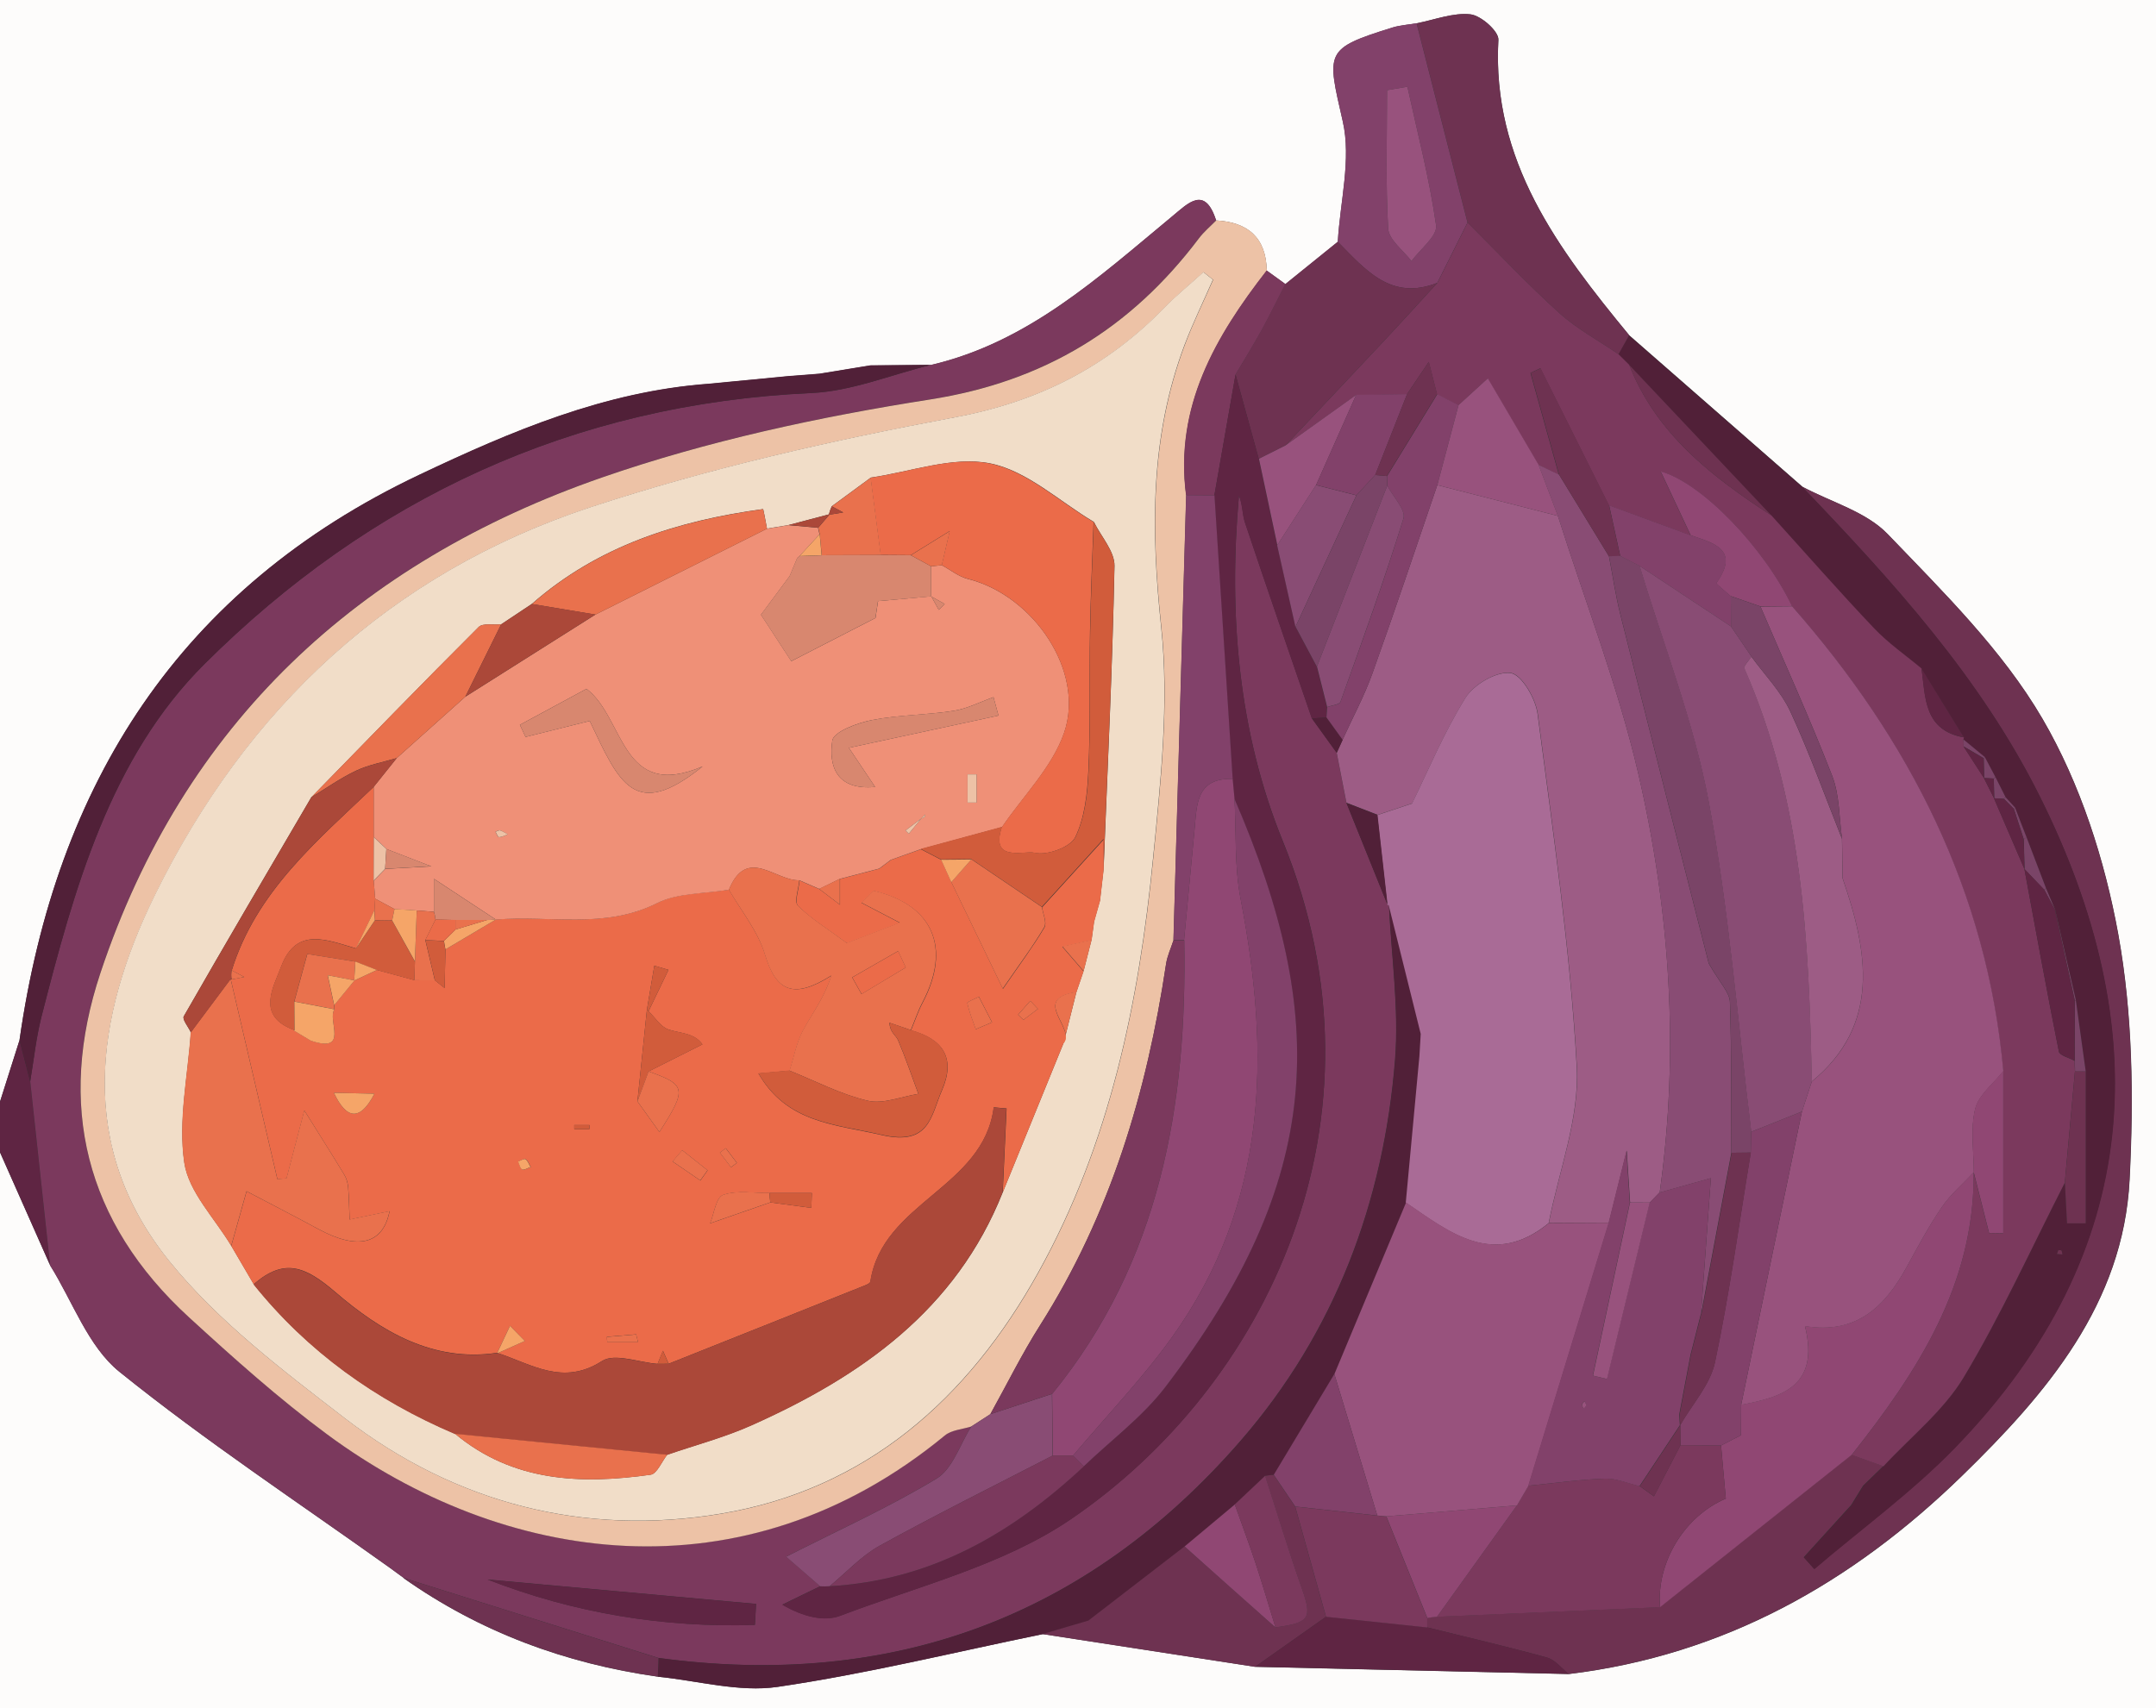 <?xml version="1.0" encoding="UTF-8"?><svg id="Layer_1" xmlns="http://www.w3.org/2000/svg" viewBox="0 0 212 168"><rect x="0" y="0" width="212" height="168" fill="#333333" stroke="none"/><defs><style>.cls-1{fill:#eb6b49;}.cls-2{fill:#e9714d;}.cls-3{fill:#ef9077;}.cls-4{fill:#f5a568;}.cls-5{fill:#f1ddc8;}.cls-6{fill:#edc2a6;}.cls-7{fill:#fdfcfb;}.cls-8{fill:#82416a;}.cls-9{fill:#98527d;}.cls-10{fill:#9d5c85;}.cls-11{fill:#904773;}.cls-12{fill:#ab4839;}.cls-13{fill:#d8876f;}.cls-14{fill:#d15c3b;}.cls-15{fill:#a96b96;}.cls-16{fill:#894c74;}.cls-17{fill:#6e3251;}.cls-18{fill:#5f2543;}.cls-19{fill:#7b395d;}.cls-20{fill:#512038;}.cls-21{fill:#7a4467;}</style></defs><path class="cls-7" d="M0,108.36C0,72.24,0,36.12,0,0c70.67,0,141.33,0,212,0,0,56,0,112,0,168-70.67,0-141.33,0-212,0C0,149.78,0,131.55,0,113.33c1.64,3.71,3.29,7.42,4.93,11.12,2.23,3.55,3.73,7.98,6.81,10.47,8.5,6.85,17.65,12.89,26.55,19.25,.49,.36,.99,.72,1.48,1.08,0,0-.11-.05-.11-.05,7.53,5.32,15.92,8.42,25.02,9.71,3.93,.39,7.98,1.55,11.78,1,8.76-1.29,17.39-3.41,26.08-5.19,6.96,1.07,13.93,2.15,20.89,3.22,10.28,.24,20.56,.47,30.84,.71,15.25-1.85,27.86-8.97,38.69-19.52,8.3-8.09,15.83-16.89,16.45-29.1,.41-8.02,.31-16.26-1.11-24.12-1.33-7.32-3.73-14.83-7.46-21.22-3.93-6.73-9.74-12.45-15.21-18.15-2.11-2.2-5.54-3.14-8.37-4.65-5.68-4.97-11.36-9.94-17.05-14.91-6.99-8.49-13.53-17.15-12.87-29.07,.05-.83-1.71-2.39-2.75-2.5-1.71-.18-3.52,.54-5.28,.88-.8,.14-1.64,.19-2.41,.43-6.71,2.09-6.42,2.36-4.86,9.22,.85,3.72-.26,7.88-.49,11.85-1.72,1.39-3.43,2.77-5.15,4.16-.61-.44-1.22-.89-1.84-1.33-.07-3.24-1.85-4.77-4.98-4.94-1.11-3.46-2.75-1.69-4.3-.41-7.23,5.98-14.18,12.4-23.73,14.63-1.99,.02-3.98,.04-5.97,.05-1.67,.27-3.33,.55-5,.82-1,.08-1.99,.15-2.99,.23-2.64,.25-5.28,.5-7.91,.76-10.19,.75-19.36,4.63-28.45,8.95C17.65,57.89,5.52,77.06,1.92,102.3,1.28,104.32,.64,106.34,0,108.36Z"/><path class="cls-18" d="M4.93,124.45C3.29,120.74,1.64,117.03,0,113.33,0,111.67,0,110.01,0,108.36c.64-2.02,1.28-4.03,1.92-6.05,.35,1.35,.7,2.69,1.04,4.04,.65,6.03,1.31,12.07,1.96,18.1Z"/><path class="cls-19" d="M4.93,124.45c-.65-6.03-1.31-12.07-1.96-18.1,.36-2.11,.58-4.25,1.1-6.32,3.21-12.56,6.75-25.47,16.03-34.71,16.29-16.24,36.22-25.6,59.68-26.66,3.96-.18,7.85-1.81,11.77-2.77,9.55-2.23,16.5-8.64,23.73-14.63,1.55-1.28,3.19-3.05,4.3,.41-.57,.59-1.21,1.12-1.7,1.76-6.68,8.84-15.2,14.09-26.44,15.85-10.89,1.71-21.85,4.06-32.25,7.67-24,8.32-41.16,24.23-49.32,48.72-4.32,12.97-1.52,24.51,8.7,33.88,4.38,4.02,8.84,8.01,13.62,11.54,17.18,12.68,40.8,16.48,60.7,.09,.67-.55,1.74-.6,2.62-.89-1.11,1.75-1.83,4.17-3.42,5.13-4.73,2.86-9.81,5.15-14.79,7.68,1.2,1.04,2.27,1.98,3.35,2.91-1.24,.6-2.48,1.21-3.72,1.81,2.02,1.17,4.09,1.7,5.72,1.08,7.66-2.91,16-4.96,22.64-9.48,19.12-13.01,32.07-39.13,20.85-66.7-4.38-10.75-5.35-22.33-4.31-33.99,.37,.87,.32,1.83,.6,2.68,2.15,6.43,4.37,12.83,6.57,19.24,.81,1.12,1.62,2.25,2.43,3.37,.32,1.65,.64,3.29,.96,4.94,1.35,3.34,2.69,6.67,4.04,10.01l.14,.03c.24,5.08,1,10.21,.6,15.24-1.12,14.01-5.94,26.82-15.19,37.47-15.1,17.38-34.35,24.45-57.25,21.35-8.36-2.63-16.73-5.26-25.09-7.88,0,0,.11,.05,.11,.05-.49-.36-.98-.72-1.48-1.08-8.9-6.36-18.05-12.4-26.55-19.25-3.08-2.49-4.59-6.92-6.81-10.47Zm69.3,35.37c.04-.69,.08-1.38,.12-2.07-8.8-.8-17.6-1.6-26.4-2.4,8.56,3.33,17.33,4.75,26.28,4.46Z"/><path class="cls-6" d="M95.52,140.3c-.88,.28-1.96,.34-2.62,.89-19.9,16.39-43.52,12.59-60.7-.09-4.78-3.53-9.23-7.52-13.62-11.54-10.22-9.37-13.02-20.91-8.7-33.88,8.16-24.49,25.32-40.39,49.32-48.72,10.4-3.61,21.35-5.96,32.25-7.67,11.24-1.76,19.76-7,26.44-15.85,.49-.65,1.13-1.18,1.7-1.76,3.13,.16,4.91,1.7,4.98,4.94-5.06,6.5-9.06,13.38-7.93,22.1-.42,14.59-.83,29.18-1.25,43.76-.25,.78-.61,1.54-.73,2.33-1.89,12.62-5.47,24.63-12.38,35.52-1.79,2.82-3.27,5.84-4.9,8.76-.62,.4-1.24,.81-1.87,1.21ZM119.27,27.5c-.31-.24-.61-.48-.92-.73-1.27,1.15-2.62,2.24-3.81,3.47-5.7,5.86-12.4,9.27-20.62,10.81-12.1,2.27-24.22,5.01-35.89,8.86-19.59,6.47-33.78,19.75-42.81,38.18-5.91,12.05-7.66,24.69,1.43,35.94,4.8,5.95,11.16,10.76,17.29,15.48,10.88,8.38,23.57,11.62,36.99,9.37,14.25-2.39,24.27-11.27,31.2-23.76,7.03-12.67,9.87-26.52,11.27-40.7,.74-7.54,1.59-15.24,.8-22.7-1.01-9.54-1.11-18.73,2.29-27.77,.82-2.19,1.86-4.3,2.8-6.44Z"/><path class="cls-17" d="M177.24,47.88c2.83,1.51,6.26,2.45,8.37,4.65,5.47,5.7,11.29,11.42,15.21,18.15,3.72,6.38,6.13,13.9,7.46,21.22,1.43,7.86,1.52,16.1,1.11,24.12-.62,12.21-8.15,21.01-16.45,29.1-10.82,10.55-23.44,17.67-38.69,19.52-.71-.55-1.33-1.39-2.13-1.61-3.91-1.08-7.86-1.99-11.79-2.97,.01-.31,.02-.62,0-.93,.32-.06,.63-.1,.95-.12,7.31-.31,14.62-.62,21.93-.94,6.28-5,12.57-9.99,18.85-14.99,1.04,.37,2.08,.75,3.12,1.12-.66,.64-1.32,1.29-1.99,1.93-.39,.63-.78,1.26-1.16,1.89l-4.67,5.14c.34,.38,.69,.76,1.03,1.15,4.63-3.96,9.61-7.57,13.83-11.92,18.79-19.39,19.65-41.41,8.34-64.08-5.83-11.68-14.46-21.14-23.35-30.43Z"/><path class="cls-20" d="M183.22,146.14c.66-.64,1.32-1.29,1.99-1.93,2.67-2.89,5.9-5.45,7.89-8.75,3.7-6.15,6.67-12.74,9.94-19.14,.07,1.34,.14,2.67,.21,4.01,.61,0,1.22,0,1.84,0v-14.96c-.32-2.34-.65-4.67-.97-7.01-.68-2.97-1.37-5.94-2.05-8.91-.29-.69-.58-1.38-.88-2.08-.64-1.68-1.28-3.36-1.93-5.03-.37-.97-.75-1.93-1.12-2.9-.31-.34-.63-.69-.94-1.03-.33-.66-.66-1.32-1-1.98-.35-.65-.69-1.29-1.03-1.94-.71-.58-1.41-1.17-2.12-1.75,0,0,.06-.2,.06-.2-1.39-2.26-2.78-4.52-4.18-6.78-1.57-1.32-3.28-2.5-4.68-3.97-3.44-3.62-6.73-7.38-10.08-11.08-4.66-4.94-9.32-9.88-13.99-14.82-.35-.35-.7-.69-1.05-1.04l1.05-1.86c5.68,4.97,11.36,9.94,17.05,14.91,8.89,9.29,17.52,18.74,23.35,30.43,11.32,22.68,10.46,44.69-8.34,64.08-4.22,4.35-9.2,7.97-13.83,11.92-.34-.38-.69-.76-1.03-1.15,1.56-1.71,3.12-3.43,4.68-5.14,.39-.63,.78-1.26,1.16-1.89Zm19.18-23.18c-.05,.12-.09,.24-.14,.37,.18,.02,.35,.03,.53,.05-.02-.13-.02-.28-.09-.38-.04-.06-.2-.03-.3-.04Z"/><path class="cls-20" d="M64.75,163.07c22.9,3.1,42.14-3.97,57.25-21.35,9.25-10.64,14.07-23.45,15.19-37.47,.4-5.03-.37-10.15-.6-15.23,1.05,4.22,2.1,8.44,3.15,12.66-.04,.73-.08,1.46-.13,2.19-.45,4.8-.9,9.6-1.34,14.4-2.35,5.63-4.7,11.25-7.05,16.88-1.98,3.3-3.97,6.6-5.95,9.9-.28,.02-.57,.05-.85,.1-1,.94-2,1.88-2.99,2.82-1.65,1.38-3.29,2.76-4.94,4.14-2.9,2.24-5.8,4.47-9.45,7.29-.68,.2-2.59,.76-4.49,1.32-8.68,1.78-17.32,3.91-26.08,5.19-3.79,.56-7.84-.61-11.78-1,.02-.61,.05-1.22,.07-1.83Z"/><path class="cls-20" d="M91.55,35.88c-3.92,.96-7.81,2.59-11.77,2.77-23.46,1.06-43.39,10.43-59.68,26.66-9.28,9.24-12.82,22.15-16.03,34.71-.53,2.07-.74,4.21-1.1,6.32-.35-1.35-.7-2.7-1.05-4.04,3.6-25.24,15.73-44.42,39.31-55.61,9.09-4.31,18.26-8.2,28.45-8.95,2.64-.25,5.28-.5,7.91-.76,1-.08,1.99-.15,2.99-.23,1.67-.27,3.33-.55,5-.82,1.99-.02,3.98-.04,5.97-.05Z"/><path class="cls-17" d="M160.19,32.98c-.35,.62-.7,1.24-1.04,1.86-1.95-1.34-4.08-2.48-5.82-4.05-3.13-2.83-6.03-5.92-9.02-8.9-1.67-6.53-3.34-13.07-5.01-19.6,1.77-.34,3.57-1.07,5.28-.88,1.04,.11,2.79,1.67,2.75,2.5-.66,11.93,5.88,20.58,12.87,29.07Z"/><path class="cls-8" d="M139.29,2.29c1.67,6.53,3.34,13.07,5.01,19.6-.99,1.98-1.98,3.95-2.97,5.93-4.57,1.81-7.1-1.33-9.79-4.04,.23-3.96,1.34-8.13,.49-11.85-1.56-6.86-1.85-7.13,4.86-9.22,.77-.24,1.6-.29,2.41-.43Zm-.9,6.24c-.67,.11-1.33,.23-2,.34,0,4.54-.15,9.09,.11,13.61,.06,1.11,1.49,2.13,2.29,3.2,.86-1.18,2.56-2.48,2.42-3.52-.65-4.58-1.83-9.09-2.82-13.63Z"/><path class="cls-17" d="M102.53,160.71c1.9-.56,3.81-1.12,4.49-1.32,3.65-2.81,6.55-5.05,9.45-7.29,2.98,2.65,5.96,5.3,8.93,7.96,3.39-.46,3.64-.92,2.61-3.81-1.3-3.67-2.42-7.39-3.62-11.09,.28-.05,.56-.09,.85-.1,.7,1.04,1.4,2.08,2.11,3.12,1.01,3.61,2.02,7.23,3.03,10.84-2.32,1.64-4.65,3.28-6.97,4.92-6.96-1.07-13.93-2.15-20.89-3.22Z"/><path class="cls-17" d="M131.54,23.78c2.7,2.71,5.22,5.85,9.79,4.04-1.69,1.84-3.37,3.7-5.08,5.53-3.27,3.49-6.55,6.96-9.83,10.44-.88,.44-1.76,.89-2.65,1.33-.76-2.76-1.52-5.52-2.28-8.28,.86-1.47,1.76-2.91,2.57-4.4,.81-1.48,1.55-3,2.32-4.5,1.72-1.39,3.43-2.77,5.15-4.16Z"/><path class="cls-18" d="M123.42,163.93c2.32-1.64,4.65-3.28,6.97-4.92,3.32,.35,6.63,.7,9.95,1.05,3.93,.97,7.89,1.89,11.79,2.97,.8,.22,1.42,1.06,2.13,1.61-10.28-.24-20.56-.47-30.84-.71Z"/><path class="cls-19" d="M126.39,27.94c-.77,1.5-1.51,3.02-2.32,4.5-.82,1.49-1.71,2.94-2.58,4.4-.7,3.96-1.39,7.92-2.08,11.88-.93,0-1.86-.01-2.79-.02-1.13-8.72,2.87-15.59,7.93-22.1,.61,.44,1.23,.89,1.84,1.33Z"/><path class="cls-17" d="M64.75,163.07c-.02,.61-.05,1.22-.07,1.83-9.1-1.3-17.49-4.39-25.02-9.71,8.36,2.63,16.73,5.26,25.09,7.89Z"/><path class="cls-18" d="M77.59,36.99c-2.64,.25-5.28,.5-7.91,.76,2.64-.25,5.28-.5,7.91-.76Z"/><path class="cls-18" d="M85.58,35.94c-1.67,.27-3.33,.55-5,.82,1.67-.27,3.33-.55,5-.82Z"/><path class="cls-17" d="M38.29,154.16c.49,.36,.98,.72,1.48,1.08-.49-.36-.98-.72-1.48-1.08Z"/><path class="cls-10" d="M132.4,78.98c-.32-1.65-.64-3.29-.96-4.94,.2-.43,.39-.86,.58-1.29,.99-2.18,2.14-4.3,2.94-6.55,2.2-6.13,4.26-12.32,6.37-18.49,3.95,1.01,7.9,2.02,11.86,3.03,2.68,8.46,5.93,16.79,7.92,25.41,3.12,13.51,4.03,27.28,2.09,41.12-.33,.34-.66,.67-.98,1.01-.64,0-1.29,0-1.93-.01-.09-1.32-.17-2.65-.33-5.11-.78,3.14-1.27,5.11-1.76,7.09-1.97,.01-3.93,.02-5.9,.03,.99-5.13,3.04-10.32,2.76-15.37-.65-11.6-2.35-23.16-3.85-34.7-.2-1.52-1.59-3.89-2.66-4.03-1.39-.18-3.62,1.12-4.43,2.43-2.13,3.43-3.7,7.22-5.26,10.4-1.2,.4-2.3,.77-3.39,1.13-1.02-.39-2.04-.79-3.05-1.18Z"/><path class="cls-15" d="M135.45,80.16c1.1-.37,2.19-.73,3.39-1.13,1.57-3.19,3.13-6.97,5.26-10.4,.82-1.31,3.04-2.61,4.43-2.43,1.08,.14,2.47,2.51,2.66,4.03,1.5,11.54,3.21,23.1,3.85,34.7,.28,5.06-1.77,10.25-2.76,15.37-5.42,4.43-9.7,.96-14.05-2.02,.45-4.8,.9-9.6,1.34-14.4,.04-.73,.09-1.46,.13-2.19-1.05-4.22-2.1-8.44-3.15-12.66,0,0-.14-.03-.14-.03-.33-2.94-.66-5.89-.99-8.83Z"/><path class="cls-18" d="M119.41,48.72c.69-3.96,1.39-7.92,2.08-11.88,.76,2.76,1.52,5.52,2.28,8.27,.6,2.83,1.21,5.67,1.81,8.5,.6,2.68,1.2,5.35,1.8,8.03,.7,1.31,1.4,2.62,2.1,3.94,.33,1.32,.67,2.65,1,3.97-.02,.34-.05,.67-.07,1.01-.47,.04-.95,.08-1.42,.11-2.2-6.41-4.42-12.82-6.57-19.24-.29-.85-.24-1.81-.6-2.68-1.03,11.65-.06,23.23,4.31,33.99,11.22,27.57-1.72,53.69-20.85,66.7-6.63,4.51-14.97,6.56-22.64,9.48-1.63,.62-3.71,.09-5.72-1.08,1.24-.6,2.48-1.21,3.72-1.81,0,0,.46,.01,.46,.01,0,0,.46-.02,.46-.02,9.93-.55,17.93-5.18,24.99-11.78,2.7-2.59,5.78-4.88,8.03-7.81,15.63-20.45,16.13-36.27,6.79-57.87-.06-.65-.12-1.29-.18-1.94-.6-9.3-1.19-18.59-1.79-27.89Z"/><path class="cls-16" d="M81.57,156.01l-.46,.02s-.46-.01-.46-.01c-1.08-.94-2.15-1.87-3.35-2.91,4.97-2.53,10.05-4.82,14.79-7.68,1.59-.96,2.31-3.38,3.42-5.13,.62-.4,1.24-.81,1.87-1.21,2.02-.66,4.04-1.33,6.06-1.99,.02,2.02,.04,4.05,.06,6.07-5.67,2.93-11.4,5.77-16.98,8.85-1.83,1.01-3.31,2.65-4.95,4Z"/><path class="cls-18" d="M74.22,159.82c-8.96,.29-17.72-1.14-26.28-4.46,8.8,.8,17.6,1.6,26.4,2.4-.04,.69-.08,1.38-.12,2.07Z"/><path class="cls-20" d="M135.45,80.16c.33,2.94,.66,5.89,.99,8.83-1.35-3.34-2.69-6.67-4.04-10.01,1.02,.39,2.04,.79,3.05,1.18Z"/><path class="cls-20" d="M129.01,70.67c.47-.04,.95-.08,1.42-.11,.53,.73,1.07,1.46,1.6,2.2-.2,.43-.39,.86-.59,1.29-.81-1.12-1.62-2.25-2.43-3.37Z"/><path class="cls-5" d="M119.27,27.5c-.94,2.15-1.97,4.25-2.8,6.44-3.4,9.04-3.3,18.23-2.29,27.77,.79,7.46-.06,15.17-.8,22.7-1.4,14.18-4.24,28.04-11.27,40.7-6.93,12.49-16.95,21.37-31.2,23.76-13.42,2.25-26.11-.99-36.99-9.37-6.13-4.72-12.49-9.54-17.29-15.48-9.08-11.25-7.33-23.89-1.43-35.94,9.03-18.43,23.23-31.71,42.81-38.18,11.67-3.85,23.79-6.59,35.89-8.86,8.23-1.54,14.92-4.95,20.62-10.81,1.19-1.23,2.54-2.31,3.81-3.47,.31,.24,.61,.48,.92,.73Zm-37.78,23.13s.1-.06,.1-.06c-1.35,.36-2.7,.71-4.05,1.07-.71,.12-1.42,.23-2.12,.35-.13-.67-.35-1.92-.39-1.92-8.38,1.14-16.23,3.61-22.74,9.33-1,.67-2.01,1.34-3.01,2.01-.75,.07-1.8-.15-2.21,.26-5.54,5.53-10.99,11.15-16.46,16.75-4.2,7.17-8.41,14.33-12.54,21.54-.17,.3,.45,1.04,.7,1.58-.29,4.28-1.25,8.66-.64,12.81,.43,2.89,3,5.47,4.62,8.19,.73,1.25,1.47,2.51,2.2,3.76,5.31,6.63,12.01,11.4,19.79,14.71,5.69,4.74,12.36,5,19.24,4.03,.62-.09,1.09-1.29,1.63-1.97,2.77-.95,5.64-1.71,8.3-2.9,10.81-4.82,20.1-11.35,24.69-22.9,2-4.9,4-9.81,5.99-14.71,.42-1.67,.84-3.35,1.26-5.02,.23-.68,.46-1.37,.7-2.05,.26-1.02,.52-2.04,.78-3.06,.08-.6,.16-1.21,.25-1.81,.19-.69,.39-1.37,.58-2.06,.12-1.04,.24-2.08,.36-3.12,.39-9.92,.87-19.85,1.07-29.77,.03-1.43-1.32-2.9-2.03-4.34-3.39-2.01-6.57-5.04-10.22-5.76-3.67-.72-7.79,.84-11.71,1.4-1.28,.94-2.56,1.88-3.84,2.82-.12,.27-.22,.54-.29,.83Z"/><path class="cls-19" d="M103.44,137.09c-2.02,.67-4.04,1.33-6.06,2,1.62-2.93,3.11-5.94,4.9-8.76,6.91-10.89,10.49-22.9,12.38-35.52,.12-.8,.48-1.56,.73-2.33,.35,0,.7,0,1.05,0,.3,16.22-2.36,31.58-12.99,44.63Z"/><path class="cls-8" d="M116.43,92.46c-.35,0-.7,0-1.05,0,.42-14.59,.83-29.18,1.25-43.76,.93,0,1.86,.01,2.79,.02,.6,9.3,1.19,18.59,1.79,27.89-3.62-.11-3.52,2.55-3.75,4.99-.34,3.62-.69,7.24-1.03,10.86Z"/><path class="cls-19" d="M126.43,43.79c3.28-3.48,6.56-6.95,9.83-10.44,1.71-1.83,3.39-3.68,5.08-5.53,.99-1.98,1.98-3.95,2.97-5.93,2.99,2.98,5.89,6.07,9.02,8.9,1.74,1.57,3.87,2.71,5.82,4.05,.35,.35,.7,.69,1.05,1.04,2.67,6.81,8.13,11.01,13.99,14.82,3.35,3.7,6.64,7.46,10.08,11.08,1.4,1.48,3.11,2.66,4.68,3.97,.39,2.88,.24,6.08,4.17,6.78,0,0-.06,.2-.06,.2,.03,.23,.03,.46,.02,.69,.68,1.05,1.35,2.09,2.03,3.14,0,0-.03-.03-.03-.03,.34,.68,.68,1.35,1.02,2.03,0,0-.03-.04-.03-.04,1,2.33,2.01,4.66,3.01,6.99,0,0-.02-.03-.02-.03,1.11,5.99,2.2,11.98,3.39,17.95,.08,.39,1.02,.61,1.55,.91,0,.34,.02,.68,.03,1.02-.33,3.66-.66,7.31-1,10.97-3.27,6.4-6.25,12.99-9.94,19.14-1.99,3.3-5.22,5.86-7.89,8.75-1.04-.37-2.08-.74-3.12-1.12,6.47-8.2,12.08-16.76,11.99-27.78h0c.5,1.98,1.01,3.97,1.51,5.96,.46,0,.93,.02,1.39,.02v-15.96c-1.59-17.65-9.22-32.58-20.77-45.72-2.74-5.74-8.82-12.11-12.91-13.25,1.05,2.24,2,4.26,2.95,6.29-2.68-.98-5.36-1.97-8.04-2.95-2.25-4.5-4.49-8.99-6.74-13.49-.32,.15-.65,.31-.97,.46,.93,3.34,1.86,6.67,2.79,10.01-.67-.32-1.34-.64-2.01-.96-1.63-2.77-3.25-5.54-4.99-8.5-1.07,.98-1.98,1.8-2.88,2.63-.7-.36-1.4-.72-2.1-1.08-.23-.89-.46-1.78-.81-3.18-.99,1.46-1.57,2.33-2.15,3.19-1.67,.02-3.34,.05-5.01,.07-2.31,1.65-4.61,3.3-6.92,4.95Z"/><path class="cls-11" d="M194.07,115.31c.09,11.02-5.52,19.59-11.99,27.78-6.29,5-12.57,9.99-18.85,14.99-.36-4.4,2.38-8.94,6.47-10.69-.16-1.74-.31-3.48-.47-5.22,.65-.34,1.31-.67,1.96-1.01,.43,.12,.86,.24,1.29,.36-.43-.12-.86-.24-1.29-.36,0-1,.02-2,.02-3,4.06-.76,7.74-1.86,6.27-7.74,5.08,.84,7.88-1.93,10.01-5.82,1.1-2,2.18-4.03,3.47-5.91,.86-1.25,2.06-2.27,3.11-3.39Z"/><path class="cls-19" d="M169.23,142.17c.15,1.74,.31,3.48,.47,5.22-4.09,1.75-6.83,6.29-6.47,10.69-7.31,.31-14.62,.63-21.93,.94,2.62-3.65,5.24-7.3,7.86-10.96,.38-.64,.76-1.29,1.13-1.93,2.51-.25,5.02-.61,7.54-.7,1.13-.04,2.27,.47,3.41,.74,.46,.33,.93,.67,1.39,1l2.61-5.03c1.33,.01,2.66,.02,3.99,.03Z"/><path class="cls-19" d="M140.34,160.07c-3.32-.35-6.63-.7-9.95-1.05-1.01-3.62-2.02-7.23-3.03-10.84,2.69,.3,5.38,.59,8.07,.89,.3,.02,.59,.05,.88,.08,1.34,3.33,2.69,6.67,4.03,10,0,.31,0,.62,0,.93Z"/><path class="cls-11" d="M140.35,159.14c-1.34-3.33-2.69-6.67-4.03-10,4.28-.36,8.56-.72,12.84-1.08-2.62,3.65-5.24,7.3-7.86,10.96-.32,.02-.64,.06-.95,.12Z"/><path class="cls-19" d="M183.22,146.14c-.39,.63-.77,1.26-1.16,1.89,.39-.63,.77-1.26,1.16-1.89Z"/><path class="cls-17" d="M174.18,50.7c-5.86-3.82-11.31-8.01-13.99-14.82,4.66,4.94,9.32,9.88,13.99,14.82Z"/><path class="cls-17" d="M203.04,116.31c.33-3.66,.66-7.31,1-10.97,.35,0,.7,.02,1.05,.02v14.96c-.61,0-1.22,0-1.84,0-.07-1.34-.14-2.67-.21-4.01Z"/><path class="cls-18" d="M193.11,72.52c-3.93-.7-3.79-3.9-4.17-6.78,1.39,2.26,2.78,4.52,4.17,6.78Z"/><path class="cls-21" d="M202.07,89.45c.68,2.97,1.37,5.94,2.05,8.91,0,0-.1,.06-.1,.06-.65-2.99-1.31-5.98-1.96-8.96v-.02Z"/><path class="cls-21" d="M205.09,105.37c-.35,0-.7-.02-1.05-.02,0-.34-.02-.68-.03-1.02,0-1.97,0-3.93,.01-5.9,0,0,.1-.06,.1-.06,.32,2.34,.65,4.67,.97,7.01Z"/><path class="cls-21" d="M199.27,82.34c.64,1.68,1.28,3.36,1.92,5.03l-.18,.14c-.65-.68-1.3-1.36-1.95-2.04,0,0,.02,.03,.02,.03-.03-.98-.06-1.97-.08-2.95l.27-.22Z"/><path class="cls-21" d="M198.15,79.44c.37,.97,.74,1.94,1.12,2.9,0,0-.27,.21-.27,.21-.32-1-.65-2-.97-2.99l.12-.12Z"/><path class="cls-21" d="M193.08,73.41c.01-.23,0-.46-.02-.69,.71,.59,1.41,1.17,2.12,1.75,0,0-.12,.1-.12,.1-.66-.39-1.32-.77-1.98-1.16Z"/><path class="cls-17" d="M202.4,122.96c.1,.01,.26-.02,.3,.04,.07,.1,.06,.25,.09,.38-.18-.02-.35-.03-.53-.05,.05-.12,.09-.24,.14-.37Z"/><path class="cls-21" d="M196.21,76.42c.33,.66,.66,1.32,1,1.99l-.17,.16c-.32-.02-.65-.04-.97-.06,0,0,.03,.04,.03,.04-.02-.66-.03-1.32-.05-1.97l.17-.16Z"/><path class="cls-21" d="M195.18,74.48c.34,.65,.69,1.3,1.03,1.94,0,0-.16,.15-.16,.15-.32-.01-.65-.03-.97-.05,0,0,.03,.03,.03,.03-.02-.66-.03-1.32-.05-1.98,0,0,.12-.1,.12-.1Z"/><path class="cls-21" d="M201.19,87.37c.29,.69,.58,1.38,.88,2.08,0,0-.01,.02-.01,.02-.35-.65-.7-1.3-1.04-1.95l.18-.14Z"/><path class="cls-21" d="M197.21,78.41c.31,.34,.62,.69,.94,1.03,0,0-.12,.12-.12,.12-.33-.33-.66-.66-.98-.99,0,0,.17-.16,.17-.16Z"/><path class="cls-9" d="M149.16,148.06c-4.28,.36-8.56,.72-12.84,1.08-.29-.03-.59-.06-.89-.08-1.41-4.63-2.82-9.27-4.22-13.91,2.35-5.63,4.7-11.25,7.05-16.88,4.35,2.98,8.63,6.44,14.05,2.02,1.97-.01,3.93-.02,5.9-.03-2.64,8.62-5.27,17.25-7.91,25.87-.38,.64-.76,1.29-1.13,1.93Z"/><path class="cls-8" d="M131.21,135.15c1.41,4.64,2.82,9.27,4.22,13.91-2.69-.3-5.38-.6-8.07-.89-.7-1.04-1.4-2.08-2.11-3.12,1.98-3.3,3.97-6.6,5.95-9.9Z"/><path class="cls-11" d="M125.41,160.06c-2.98-2.65-5.96-5.3-8.93-7.96,1.65-1.38,3.29-2.76,4.94-4.13,.69,1.95,1.42,3.89,2.07,5.85,.68,2.07,1.29,4.16,1.93,6.24Z"/><path class="cls-19" d="M125.41,160.06c-.64-2.08-1.25-4.17-1.93-6.24-.65-1.96-1.37-3.9-2.07-5.85,1-.94,2-1.88,2.99-2.82,1.2,3.7,2.32,7.43,3.62,11.1,1.02,2.89,.78,3.36-2.61,3.81Z"/><path class="cls-18" d="M139.72,101.69c-.04,.73-.09,1.46-.13,2.19,.04-.73,.09-1.46,.13-2.19Z"/><path class="cls-9" d="M138.39,8.53c.99,4.54,2.17,9.04,2.82,13.63,.15,1.04-1.56,2.34-2.42,3.52-.8-1.06-2.23-2.09-2.29-3.2-.26-4.52-.11-9.07-.11-13.61,.67-.11,1.33-.23,2-.34Z"/><path class="cls-9" d="M126.43,43.79c2.31-1.65,4.61-3.3,6.92-4.95-1.31,2.96-2.62,5.91-3.94,8.87-1.27,1.97-2.54,3.94-3.81,5.91-.61-2.84-1.21-5.67-1.81-8.5,.89-.44,1.77-.88,2.65-1.33Z"/><path class="cls-16" d="M151.29,45.72c.67,.32,1.34,.64,2.01,.96,1.64,2.68,3.28,5.36,4.91,8.04,.37,1.92,.65,3.87,1.13,5.77,2.99,11.9,6.02,23.79,8.68,34.27,1.12,1.96,2.05,2.85,2.08,3.78,.17,4.95,.12,9.9,.14,14.85-.99,5.29-1.99,10.58-2.98,15.88,.31-4.35,.63-8.7,.97-13.39-1.96,.55-3.5,.98-5.03,1.41,1.94-13.84,1.02-27.61-2.09-41.12-1.99-8.62-5.24-16.95-7.92-25.41-.63-1.68-1.26-3.35-1.9-5.03Z"/><path class="cls-8" d="M163.2,117.28c1.54-.43,3.07-.86,5.03-1.41-.34,4.69-.65,9.04-.97,13.39,0,0-.02,0-.02,0-.34,1.33-.67,2.65-1.01,3.98h0c-.37,1.95-.74,3.91-1.11,5.87,.02,.36,.04,.71,.06,1.07l.02-.03c-1.33,2.01-2.66,4.01-3.99,6.02-1.14-.26-2.28-.78-3.41-.74-2.52,.09-5.03,.45-7.54,.7,2.64-8.62,5.27-17.25,7.91-25.87,.49-1.98,.98-3.96,1.76-7.09,.16,2.46,.24,3.78,.33,5.11-1.21,5.67-2.43,11.35-3.64,17.02,.46,.11,.92,.22,1.38,.33,1.4-5.78,2.8-11.56,4.2-17.34,.33-.33,.66-.67,.98-1.01Zm-7.2,20.92c-.07-.13-.13-.26-.2-.39-.09,.11-.24,.22-.25,.34-.01,.12,.12,.26,.18,.39,.09-.11,.18-.22,.27-.34Z"/><path class="cls-8" d="M141.32,38.76c.7,.36,1.4,.72,2.1,1.08-.7,2.63-1.39,5.25-2.09,7.88-2.11,6.17-4.17,12.35-6.37,18.49-.81,2.25-1.96,4.37-2.94,6.55-.53-.73-1.06-1.46-1.59-2.2,.02-.34,.05-.67,.07-1.01,.45-.17,1.21-.23,1.31-.52,2.15-5.98,4.32-11.96,6.19-18.03,.26-.83-1.02-2.14-1.59-3.23,0-.31-.02-.63-.02-.94,1.64-2.69,3.29-5.38,4.94-8.06Z"/><path class="cls-9" d="M141.33,47.72c.69-2.63,1.39-5.25,2.09-7.88,.91-.82,1.81-1.65,2.88-2.63,1.74,2.96,3.36,5.73,4.99,8.5,.63,1.68,1.26,3.35,1.9,5.03-3.95-1.01-7.9-2.02-11.86-3.03Z"/><path class="cls-9" d="M162.22,118.29c-1.4,5.78-2.8,11.56-4.2,17.34-.46-.11-.92-.22-1.38-.33,1.21-5.67,2.43-11.35,3.64-17.02,.64,0,1.29,0,1.93,.01Z"/><path class="cls-11" d="M116.43,92.46c.34-3.62,.69-7.24,1.03-10.86,.23-2.43,.13-5.1,3.75-4.99,.06,.65,.12,1.29,.18,1.94,.18,3.3-.02,6.68,.61,9.9,2.94,15.21,2.69,29.89-6.75,43.07-2.94,4.1-6.48,7.78-9.74,11.65-.66,0-1.33,0-1.99,0-.02-2.02-.04-4.05-.06-6.07,10.63-13.05,13.28-28.41,12.99-44.63Z"/><path class="cls-8" d="M105.5,143.17c3.26-3.87,6.8-7.55,9.74-11.65,9.44-13.18,9.69-27.86,6.75-43.07-.62-3.22-.43-6.6-.61-9.9,9.34,21.6,8.83,37.42-6.79,57.87-2.24,2.93-5.33,5.22-8.03,7.81-.36-.35-.71-.71-1.07-1.06Z"/><path class="cls-19" d="M105.5,143.17c.36,.35,.71,.71,1.07,1.06-7.07,6.61-15.07,11.23-24.99,11.78,1.64-1.35,3.12-3,4.95-4,5.59-3.08,11.31-5.92,16.98-8.85,.66,0,1.33,0,1.99,0Z"/><path class="cls-16" d="M125.59,53.62c1.27-1.97,2.54-3.94,3.81-5.91,1.32,.34,2.65,.67,3.97,1.01-2,4.31-3.99,8.62-5.99,12.94-.6-2.68-1.2-5.35-1.8-8.03Z"/><path class="cls-21" d="M127.39,61.65c2-4.31,3.99-8.62,5.99-12.94,.61-.66,1.23-1.33,1.84-1.99,.39,.03,.78,.07,1.17,.1,0,.31,.01,.63,.02,.94-2.31,5.94-4.61,11.88-6.92,17.82-.7-1.31-1.4-2.62-2.1-3.94Z"/><path class="cls-16" d="M129.49,65.58c2.31-5.94,4.61-11.88,6.92-17.82,.57,1.09,1.85,2.4,1.59,3.23-1.88,6.07-4.05,12.05-6.19,18.03-.11,.29-.86,.35-1.31,.52-.33-1.32-.67-2.65-1-3.97Z"/><path class="cls-1" d="M104.59,102.58c-2,4.9-4,9.81-5.99,14.71,.13-2.76,.25-5.51,.38-8.27l-1.26-.11c-1,7.92-10.96,9.34-12.13,17.14-.03,.2-.52,.37-.82,.49-6.34,2.54-12.68,5.06-19.02,7.59-.19-.43-.37-.85-.56-1.28-.18,.43-.35,.86-.53,1.29-1.85-.14-4.22-1.08-5.46-.28-3.84,2.48-6.92,.31-10.25-.78,.89-.4,1.77-.79,2.66-1.19-.49-.5-.97-.99-1.46-1.49-.42,.88-.83,1.77-1.25,2.65-6.39,.97-11.54-2.21-15.89-5.94-3.03-2.61-5.07-3.39-8.07-.8-.73-1.25-1.47-2.51-2.2-3.76,.46-1.63,.91-3.26,1.51-5.38,2.22,1.17,4.65,2.41,7.04,3.71,3.94,2.14,6.39,1.47,7.02-1.75-1.26,.26-2.59,.54-3.93,.82-.04-1.06-.05-2.12-.14-3.17-.04-.43-.17-.89-.39-1.25-1.18-1.95-2.41-3.88-3.92-6.31-.5,1.92-1.13,4.3-1.75,6.68-.3,.03-.6,.06-.9,.08-1.53-6.56-3.06-13.11-4.59-19.67,0,0,.1,.02,.1,.02,.41-.08,.82-.16,1.23-.24-.41-.22-.82-.43-1.23-.65,2.41-7.76,8.41-12.75,13.98-18.07,0,1.66,0,3.31,0,4.97,0,1.42-.01,2.85-.02,4.27,.05,.59,.09,1.18,.14,1.77-.02,.37-.04,.75-.06,1.12-.6,1.26-1.21,2.52-1.81,3.78-2.79-.79-5.85-2.2-7.35,1.74-.83,2.19-2.5,4.92,1.3,6.3,0,0-.08,.02-.08,.02,.56,.34,1.12,.67,1.67,1.01,3.85,1.29,1.58-2.04,2.33-3.09l-.03-.4c.67-.81,1.33-1.62,2-2.44l-.02,.02c.74-.35,1.49-.7,2.23-1.04,1.23,.33,2.46,.66,3.69,1,.67,0,1.34,.01,2.01,.02,.32,.25,.63,.51,.95,.76,.03-1.27,.05-2.53,.08-3.8,1.65-.98,3.31-1.96,4.96-2.94,5.28-.44,10.68,.98,15.85-1.62,2.06-1.04,4.7-.92,7.07-1.32,1.21,2.11,2.85,4.09,3.54,6.36,1.1,3.67,2.82,4.45,6.54,2.1-.77,2.33-1.93,3.77-2.79,5.39-.65,1.21-.89,2.63-1.32,3.96-1.04,.09-2.08,.18-3.07,.27,2.82,4.89,7.48,4.99,12.13,6.06,4.72,1.09,4.82-1.88,5.92-4.41,1.36-3.14,.11-5.03-3.05-5.89,.38-.91,.69-1.86,1.15-2.73,2.83-5.37,1.03-9.58-4.76-10.97-.15-.04-.41,.36-1.26,1.16,1.21,.63,2.38,1.24,3.78,1.97-2.59,.99-4.38,1.68-5.21,2-1.94-1.43-3.53-2.39-4.8-3.67-.39-.39,.07-1.64,.14-2.5,.65,.28,1.3,.56,1.95,.85,.57,.43,1.14,.87,2.03,1.54v-2.54c1.29-.34,2.57-.67,3.86-1.01l1.14-.86c.98-.35,1.97-.7,2.95-1.05,.67,.35,1.34,.7,2.01,1.04,.33,.74,.67,1.48,1,2.22,1.72,3.55,3.44,7.1,5.06,10.47,1.73-2.51,3.01-4.22,4.08-6.04,.27-.46-.14-1.31-.23-1.98,1.83-2.01,3.65-4.02,6.06-6.67v2.92c-.12,1.04-.24,2.08-.36,3.12-.19,.68-.39,1.37-.58,2.06-.08,.6-.16,1.21-.25,1.81-.83,.18-1.65,.37-2.88,.64,.92,1.07,1.51,1.74,2.09,2.42-.23,.68-.46,1.37-.7,2.05-4.55,.64-.04,3.55-1.26,5.02Zm-67.77,4.99c-1.33-.03-2.66-.06-3.99-.09,1.27,2.69,2.6,2.77,3.99,.09Zm38.92,10.69c1.35,.18,2.69,.36,4.04,.54,.02-.49,.03-.98,.05-1.46h-4.15c-1.54,.02-3.2-.29-4.58,.19-.7,.24-.9,1.91-1.27,2.79,2.39-.83,4.15-1.44,5.91-2.05Zm-12.13-18.94c-.31,3-.62,6-.93,9,.68,.96,1.37,1.91,2.16,3.02,2.73-4.26,2.63-4.65-1.07-5.96,1.77-.89,3.53-1.77,5.3-2.66-.83-1.15-2.16-1.07-3.33-1.46-.77-.25-1.32-1.18-1.97-1.8,.65-1.36,1.31-2.71,1.96-4.07-.46-.14-.93-.27-1.39-.41-.24,1.45-.48,2.89-.73,4.34Zm32.34,1.91c.53-.23,1.07-.45,1.6-.68-.43-.84-.86-1.67-1.29-2.51-.4,.21-1.16,.49-1.14,.61,.19,.88,.53,1.72,.83,2.58Zm-28.86,11.9c-.32,.37-.64,.74-.95,1.11,.91,.62,1.82,1.24,2.73,1.87l.71-1c-.83-.66-1.66-1.32-2.48-1.97Zm-4.35,18.87c-.06-.25-.13-.5-.19-.76-.96,.08-1.91,.16-2.87,.24,0,.17,.02,.34,.03,.51h3.03Zm9.14-17.19l.58-.44c-.36-.48-.73-.96-1.09-1.44-.19,.15-.39,.29-.58,.44,.37,.48,.73,.96,1.1,1.44Zm30.18-15.58c-.25-.26-.5-.53-.75-.79-.4,.45-.8,.91-1.2,1.36,.17,.17,.35,.34,.52,.51,.48-.36,.95-.72,1.43-1.08Zm-44.1,11.82c0-.13,0-.27,0-.4h-1.49c0,.13,0,.27,0,.4h1.49Zm-5.77,3.73c-.16-.27-.27-.62-.5-.77-.14-.09-.48,.14-.73,.23,.13,.27,.19,.68,.4,.78,.19,.09,.54-.14,.84-.24Z"/><path class="cls-3" d="M36.76,82.34c0-1.66,0-3.31,0-4.97,.75-.93,1.49-1.87,2.24-2.8,2.25-2.01,4.5-4.03,6.75-6.04,4.26-2.69,8.53-5.39,12.79-8.08,5.62-2.82,11.24-5.63,16.87-8.45,.71-.12,1.42-.23,2.12-.35,.97,.09,1.94,.17,2.91,.26,.04,.22,.09,.43,.15,.64-.66,.72-1.32,1.43-1.98,2.15l-.21,.17c-.25,.6-.5,1.19-.75,1.79-.95,1.29-1.91,2.57-2.82,3.8,1.11,1.71,2.1,3.22,2.98,4.57,2.57-1.32,5.24-2.69,8.28-4.25,.05-.34,.24-1.6,.25-1.66,2.44-.22,3.83-.34,5.23-.47,.25,.44,.49,.89,.74,1.33,.19-.19,.39-.39,.58-.58-.44-.25-.89-.49-1.33-.74,0-.99,0-1.97,0-2.96,.35-.04,.7-.07,1.05-.11,.85,.46,1.65,1.12,2.56,1.35,6.43,1.6,11.55,9.08,9.47,15.13-1.17,3.39-4.02,6.21-6.11,9.28-2.66,.72-5.33,1.45-7.99,2.17-.98,.35-1.97,.7-2.95,1.05-.38,.29-.76,.57-1.14,.86-1.29,.34-2.57,.67-3.86,1.01-.68,.33-1.35,.66-2.03,.99-.65-.28-1.3-.56-1.95-.85-2.34,.1-5.16-3.4-6.93,.93-2.37,.41-5.01,.29-7.07,1.32-5.17,2.6-10.57,1.17-15.85,1.62l-.02-.02c-1.97-1.3-3.94-2.6-6.06-3.99v3.24c-.56-.04-1.13-.08-1.69-.13-.73-.04-1.46-.08-2.19-.13l-1.91-1.03c-.05-.59-.09-1.18-.14-1.77,.38-.39,.75-.77,1.13-1.16,1.01-.06,2.03-.11,4.53-.25-2.4-.93-3.4-1.31-4.4-1.7-.41-.39-.82-.78-1.23-1.16Zm53.81-1.82c-.51,.39-1.02,.77-1.53,1.16,.11,.11,.21,.22,.32,.32,.41-.49,.81-.98,1.22-1.48,.11-.06,.24-.09,.33-.17,.05-.05,.05-.17,.07-.25l-.41,.42Zm-32.9-12.77c-2.22,1.2-4.38,2.37-6.55,3.54,.19,.4,.37,.79,.56,1.19,2.12-.53,4.24-1.06,6.31-1.57,2.92,6.16,4.4,9.85,11.1,4.47-8.06,3.45-7.64-4.77-11.42-7.63Zm25.8,5.8c5.15-1.11,9.93-2.14,14.71-3.17l-.49-1.81c-1.3,.46-2.57,1.13-3.91,1.34-2.66,.42-5.4,.4-8.04,.91-1.44,.28-3.77,1.15-3.9,2.02-.36,2.46,.36,4.91,4.21,4.56-.96-1.43-1.7-2.53-2.58-3.85Zm12.55,2.61c-.29,0-.59,0-.88,0v2.78c.29,0,.59,0,.88,0v-2.78Zm-46.09,5.9c-.27-.14-.51-.31-.77-.39-.12-.04-.29,.09-.44,.14,.11,.19,.23,.53,.34,.53,.29,0,.57-.17,.87-.28Z"/><path class="cls-12" d="M48.94,133.08c3.33,1.09,6.41,3.26,10.25,.79,1.24-.8,3.61,.14,5.46,.28,.36,0,.72,0,1.08-.01,6.34-2.53,12.68-5.05,19.02-7.59,.3-.12,.79-.29,.82-.49,1.18-7.81,11.13-9.23,12.13-17.14l1.26,.11c-.13,2.76-.25,5.51-.38,8.27-4.59,11.54-13.88,18.07-24.69,22.9-2.67,1.19-5.53,1.94-8.3,2.9-6.96-.69-13.91-1.38-20.87-2.06-7.78-3.31-14.48-8.09-19.79-14.71,3-2.59,5.03-1.81,8.07,.8,4.35,3.73,9.5,6.91,15.89,5.94l.04,.03Z"/><path class="cls-1" d="M98.52,81.34c2.09-3.08,4.94-5.89,6.11-9.28,2.08-6.04-3.03-13.52-9.47-15.13-.91-.23-1.71-.89-2.56-1.35,.26-1.12,.52-2.24,.78-3.35-1.28,.79-2.55,1.58-3.83,2.37-.99,0-1.97-.01-2.96-.02-.33-2.53-.66-5.07-.99-7.6,3.92-.56,8.04-2.13,11.71-1.4,3.64,.72,6.83,3.74,10.22,5.76-.12,3.59-.29,7.17-.35,10.76-.08,4.56,.05,9.13-.16,13.69-.1,2.22-.35,4.61-1.29,6.55-.48,.99-2.79,1.83-3.98,1.54-1.06-.26-4.42,.99-3.25-2.53Z"/><path class="cls-2" d="M22.68,96.3c1.53,6.56,3.06,13.11,4.59,19.67,.3-.03,.6-.06,.9-.08,.62-2.38,1.25-4.76,1.75-6.68,1.52,2.43,2.74,4.36,3.92,6.31,.22,.36,.35,.82,.39,1.25,.09,1.05,.1,2.11,.14,3.17,1.34-.28,2.67-.56,3.93-.82-.63,3.22-3.08,3.89-7.02,1.75-2.4-1.3-4.82-2.54-7.04-3.71-.59,2.12-1.05,3.75-1.51,5.38-1.62-2.72-4.19-5.29-4.62-8.19-.61-4.15,.35-8.53,.64-12.81,1.31-1.75,2.61-3.5,3.92-5.25Z"/><path class="cls-14" d="M98.52,81.34c-1.17,3.53,2.19,2.27,3.25,2.53,1.19,.29,3.5-.55,3.98-1.54,.94-1.95,1.2-4.33,1.29-6.55,.2-4.56,.08-9.12,.16-13.69,.06-3.59,.23-7.17,.35-10.76,.71,1.45,2.06,2.91,2.03,4.34-.19,9.93-.68,19.85-1.07,29.77,0-.62,0-1.24,0-2.92-2.41,2.65-4.23,4.66-6.06,6.67-2.31-1.56-4.62-3.13-6.93-4.69-.99,.01-1.99,.02-2.98,.03-.67-.35-1.34-.7-2.01-1.04,2.66-.72,5.33-1.45,7.99-2.17Z"/><path class="cls-2" d="M75.42,52c-5.62,2.82-11.24,5.63-16.87,8.45-2.08-.35-4.17-.7-6.25-1.04,6.5-5.72,14.35-8.18,22.73-9.33,.04,0,.25,1.25,.39,1.92Z"/><path class="cls-2" d="M45.76,68.52c-2.25,2.01-4.5,4.03-6.75,6.04-1.34,.4-2.75,.65-4,1.24-1.54,.73-2.95,1.73-4.41,2.62,5.47-5.6,10.92-11.22,16.46-16.75,.41-.41,1.46-.19,2.22-.27-1.17,2.37-2.34,4.74-3.52,7.12Z"/><path class="cls-12" d="M30.6,78.43c1.46-.89,2.87-1.89,4.41-2.62,1.25-.59,2.66-.84,4-1.24-.75,.93-1.49,1.87-2.24,2.8-5.58,5.31-11.58,10.3-13.98,18.06-.07,.29-.07,.59,0,.88,0,0-.1-.02-.1-.02-1.31,1.75-2.61,3.5-3.92,5.25-.25-.54-.87-1.28-.7-1.58,4.13-7.21,8.34-14.37,12.54-21.54Z"/><path class="cls-2" d="M44.74,141.02c6.96,.69,13.91,1.38,20.87,2.06-.54,.68-1.01,1.88-1.63,1.97-6.87,.96-13.54,.71-19.24-4.03Z"/><path class="cls-12" d="M45.76,68.52c1.17-2.37,2.35-4.75,3.52-7.12,1-.66,2-1.33,3.02-2,2.09,.35,4.17,.7,6.25,1.04-4.26,2.69-8.53,5.38-12.79,8.08Z"/><path class="cls-2" d="M85.62,46.99c.33,2.53,.66,5.07,.99,7.6-1.94,0-3.87,.02-5.81,.02-.06-.69-.13-1.38-.19-2.07-.06-.21-.11-.43-.15-.64,.38-.44,.76-.89,1.14-1.33,0,0-.1,.06-.1,.06,.47-.08,.94-.15,1.42-.23l-1.13-.6c1.28-.94,2.56-1.88,3.84-2.82Z"/><path class="cls-2" d="M106.55,95.5c-.59-.68-1.17-1.35-2.09-2.42,1.23-.27,2.05-.46,2.88-.64-.26,1.02-.52,2.04-.78,3.06Z"/><path class="cls-2" d="M104.59,102.58c1.22-1.47-3.29-4.38,1.26-5.02-.42,1.67-.84,3.35-1.26,5.02Z"/><path class="cls-12" d="M81.59,50.57c-.38,.44-.76,.88-1.14,1.33-.97-.08-1.94-.17-2.91-.26,1.35-.36,2.7-.71,4.05-1.07Z"/><path class="cls-2" d="M107.58,90.63c.19-.69,.39-1.37,.58-2.06-.19,.69-.39,1.37-.58,2.06Z"/><path class="cls-12" d="M81.78,49.8l1.13,.6c-.47,.08-.94,.15-1.42,.23,.07-.29,.17-.56,.29-.83Z"/><path class="cls-9" d="M194.07,115.31c-1.05,1.12-2.25,2.14-3.11,3.39-1.29,1.88-2.37,3.91-3.47,5.91-2.13,3.89-4.94,6.66-10.01,5.82,1.47,5.88-2.21,6.98-6.27,7.74,1.99-9.61,3.98-19.22,5.97-28.83,.32-.99,.65-1.97,.97-2.96,6.79-5.55,5.54-12.77,3.04-19.99-.02-1.29-.04-2.59-.06-3.88v.02c-.29-2.08-.23-4.31-.97-6.22-2.18-5.62-4.68-11.11-7.05-16.65,1.04-.01,2.07-.02,3.11-.03,11.55,13.14,19.18,28.06,20.77,45.72-.96,1.23-2.43,2.34-2.77,3.73-.48,1.97-.13,4.15-.13,6.24h0Z"/><path class="cls-8" d="M158.22,49.7c2.68,.98,5.36,1.97,8.04,2.95,2.29,.78,4.85,1.4,2.52,4.7-.05,.06,.92,.84,1.42,1.29,0,.99,.01,1.98,.02,2.98-3-1.98-5.99-3.97-8.99-5.95-.64-.33-1.28-.66-1.91-.98-.36-1.66-.73-3.33-1.09-4.99Z"/><path class="cls-11" d="M170.19,58.64c-.49-.44-1.46-1.22-1.42-1.29,2.33-3.3-.23-3.92-2.52-4.7-.95-2.02-1.9-4.05-2.95-6.29,4.08,1.14,10.17,7.52,12.91,13.25-1.04,.01-2.07,.02-3.11,.03-.97-.34-1.94-.67-2.91-1.01Z"/><path class="cls-8" d="M135.22,46.72c-.61,.66-1.23,1.33-1.84,1.99-1.32-.34-2.65-.67-3.97-1.01,1.31-2.96,2.63-5.91,3.94-8.87,1.67-.02,3.34-.05,5.01-.07-1.04,2.65-2.09,5.3-3.13,7.95Z"/><path class="cls-17" d="M158.22,49.7c.36,1.66,.73,3.33,1.09,4.99-.36,.01-.73,.02-1.09,.04-1.64-2.68-3.28-5.36-4.91-8.04-.93-3.34-1.86-6.67-2.79-10.01,.32-.15,.65-.31,.97-.46,2.25,4.5,4.49,8.99,6.74,13.49Z"/><path class="cls-11" d="M194.08,115.3c0-2.09-.35-4.26,.13-6.24,.34-1.38,1.8-2.5,2.77-3.73,0,5.32,0,10.64,0,15.96-.46,0-.93-.02-1.39-.02-.5-1.99-1.01-3.98-1.51-5.97Z"/><path class="cls-18" d="M201.01,87.51c.35,.65,.7,1.3,1.04,1.95,.65,2.99,1.31,5.98,1.96,8.96,0,1.97,0,3.94-.01,5.9-.54-.3-1.48-.52-1.55-.91-1.2-5.97-2.28-11.96-3.39-17.95,.65,.68,1.3,1.36,1.95,2.04Z"/><path class="cls-17" d="M135.22,46.72c1.04-2.65,2.09-5.3,3.13-7.95,.58-.86,1.17-1.72,2.15-3.19,.36,1.4,.58,2.29,.81,3.18-1.65,2.69-3.29,5.37-4.94,8.06-.39-.03-.78-.07-1.17-.1Z"/><path class="cls-18" d="M197.04,78.57c.33,.33,.66,.66,.98,.99,.32,1,.65,2,.97,2.99,.03,.98,.06,1.97,.08,2.95-1-2.33-2.01-4.66-3.01-6.99,.32,.02,.65,.04,.97,.06Z"/><path class="cls-18" d="M195.05,74.58c.02,.66,.03,1.32,.05,1.98-.67-1.05-1.35-2.09-2.03-3.14,.66,.39,1.32,.77,1.98,1.16Z"/><path class="cls-18" d="M195.07,76.52c.32,.02,.65,.04,.97,.05,.02,.66,.03,1.32,.05,1.97-.34-.67-.68-1.35-1.02-2.03Z"/><path class="cls-8" d="M177.18,109.33c-1.99,9.61-3.98,19.22-5.97,28.83,0,1-.01,2-.02,3h0c-.65,.34-1.31,.67-1.96,1.01-1.33-.01-2.66-.02-3.99-.03,0-.66-.01-1.32-.02-1.99,0,0-.02,.03-.02,.03,1.18-2.06,2.97-4,3.43-6.21,1.44-6.81,2.38-13.73,3.52-20.61,.01-.68,.03-1.36,.04-2.04l4.98-1.99Z"/><path class="cls-8" d="M171.19,141.16c.43,.12,.86,.24,1.29,.36-.43-.12-.86-.24-1.29-.36h0Z"/><path class="cls-17" d="M165.23,140.15c0,.66,.01,1.33,.02,1.99-.87,1.68-1.74,3.36-2.61,5.03-.46-.33-.93-.67-1.39-1,1.33-2.01,2.66-4.01,3.99-6.02Z"/><path class="cls-21" d="M172.2,111.32c-.01,.68-.03,1.36-.04,2.04-.64,0-1.27,.02-1.91,.02-.02-4.95,.03-9.9-.14-14.85-.03-.92-.96-1.81-2.08-3.78-2.66-10.48-5.69-22.37-8.68-34.27-.48-1.9-.76-3.85-1.13-5.77,.36-.01,.73-.02,1.09-.04,.64,.33,1.28,.66,1.92,.98,2.32,7.71,5.32,15.28,6.79,23.15,2.01,10.72,2.85,21.66,4.19,32.51Z"/><path class="cls-17" d="M170.26,113.38c.64,0,1.27-.02,1.91-.02-1.14,6.88-2.08,13.8-3.52,20.61-.47,2.21-2.25,4.15-3.43,6.21-.02-.36-.04-.71-.06-1.07,.37-1.96,.74-3.92,1.11-5.89,0,0,0,.01,0,.01,.33-1.33,.67-2.65,1.01-3.98,0,0,.02,0,.02,0,1-5.29,1.99-10.58,2.98-15.88Z"/><path class="cls-16" d="M166.26,133.22c-.37,1.96-.74,3.92-1.11,5.89,.37-1.96,.74-3.92,1.11-5.89Z"/><path class="cls-16" d="M167.25,129.25c-.34,1.33-.67,2.65-1.01,3.98,.34-1.33,.67-2.65,1.01-3.98Z"/><path class="cls-9" d="M156.01,138.21c-.09,.11-.18,.22-.27,.34-.07-.13-.19-.26-.18-.39,.01-.12,.16-.23,.25-.34,.07,.13,.13,.26,.2,.39Z"/><path class="cls-2" d="M71.67,87.5c1.77-4.32,4.59-.83,6.93-.93-.07,.86-.54,2.11-.14,2.5,1.28,1.28,2.87,2.24,4.8,3.67,.83-.32,2.61-1,5.21-2-1.4-.73-2.57-1.34-3.78-1.97,.85-.8,1.11-1.2,1.26-1.16,5.79,1.39,7.59,5.6,4.76,10.97-.46,.87-.77,1.82-1.15,2.73-.7-.24-1.4-.48-2.1-.72,.04,.97,.65,1.25,.84,1.71,.74,1.73,1.34,3.52,2,5.29-1.67,.26-3.46,1.03-4.98,.67-2.65-.62-5.14-1.94-7.69-2.96,.43-1.33,.67-2.75,1.32-3.96,.86-1.61,2.03-3.06,2.79-5.39-3.72,2.35-5.44,1.58-6.54-2.1-.68-2.27-2.32-4.25-3.54-6.36Zm17.39,7.66c-.25-.54-.5-1.08-.75-1.62-1.51,.86-3.01,1.73-4.52,2.59l.92,1.64c1.45-.87,2.89-1.74,4.34-2.61Z"/><path class="cls-14" d="M77.64,105.3c2.55,1.03,5.04,2.34,7.69,2.96,1.52,.36,3.31-.41,4.98-.67-.66-1.77-1.26-3.56-2-5.29-.2-.46-.8-.74-.84-1.71,.7,.24,1.4,.48,2.1,.72,3.16,.86,4.41,2.76,3.05,5.89-1.1,2.53-1.19,5.5-5.92,4.41-4.65-1.07-9.31-1.16-12.13-6.06,.98-.09,2.03-.18,3.07-.27Z"/><path class="cls-2" d="M95.52,84.52c2.31,1.56,4.62,3.13,6.93,4.69,.1,.67,.5,1.52,.23,1.98-1.07,1.83-2.35,3.53-4.08,6.04-1.63-3.37-3.35-6.92-5.06-10.47,.66-.75,1.32-1.5,1.98-2.25Z"/><path class="cls-14" d="M28.96,101.33c-3.81-1.39-2.14-4.11-1.31-6.3,1.5-3.95,4.56-2.53,7.35-1.74,.62-.93,1.25-1.85,1.87-2.78,.56,0,1.13,.02,1.69,.03,.75,1.35,1.49,2.69,2.24,4.04-.02,.61-.03,1.22-.05,1.83-1.23-.33-2.46-.66-3.7-1-.71-.28-1.42-.55-2.12-.83-1.5-.24-3.01-.48-4.72-.75-.46,1.7-.87,3.19-1.28,4.68,0,.94,.02,1.88,.02,2.82Z"/><path class="cls-14" d="M62.68,108.32c.31-3,.62-6,.93-9l.17,.14c.65,.62,1.2,1.55,1.97,1.8,1.18,.38,2.5,.3,3.33,1.46-1.77,.89-3.53,1.77-5.3,2.66-.36,.98-.73,1.96-1.09,2.94Z"/><path class="cls-2" d="M62.68,108.32c.36-.98,.73-1.96,1.09-2.94,3.7,1.31,3.8,1.71,1.07,5.96-.79-1.11-1.48-2.06-2.16-3.02Z"/><path class="cls-2" d="M28.94,98.51c.41-1.49,.81-2.98,1.28-4.68,1.71,.27,3.22,.51,4.72,.75-.04,.62-.07,1.25-.11,1.87,0,0,.02-.02,.02-.02-.88-.17-1.75-.34-2.63-.51,.21,.98,.42,1.96,.63,2.94,0,0,.03,.4,.03,.4-1.32-.25-2.63-.5-3.95-.76Z"/><path class="cls-2" d="M75.74,118.26c-1.76,.61-3.53,1.22-5.91,2.05,.37-.88,.57-2.55,1.27-2.79,1.38-.48,3.04-.17,4.58-.19,0,.31,.02,.62,.06,.92Z"/><path class="cls-4" d="M28.94,98.51c1.32,.25,2.63,.51,3.95,.76-.75,1.05,1.52,4.37-2.33,3.09-.56-.34-1.12-.67-1.68-1.01,0,0,.08-.02,.08-.02,0-.94-.02-1.88-.02-2.82Z"/><path class="cls-6" d="M36.76,82.34c.41,.39,.82,.78,1.23,1.16-.04,.65-.08,1.3-.12,1.95-.38,.39-.75,.77-1.13,1.16,0-1.42,.01-2.85,.02-4.27Z"/><path class="cls-2" d="M40.75,96.4c.02-.61,.03-1.22,.05-1.83,.06-1.68,.12-3.35,.18-5.02,.56,.04,1.13,.08,1.69,.13,.08,.25,.13,.51,.15,.77-.33,.67-.67,1.34-1,2.01,.31,1.32,.63,2.65,.94,3.97-.67,0-1.34-.01-2.01-.02Z"/><path class="cls-2" d="M95.94,101.23c-.3-.85-.64-1.7-.83-2.58-.03-.12,.74-.4,1.14-.61,.43,.84,.86,1.67,1.29,2.51-.53,.23-1.07,.45-1.6,.68Z"/><path class="cls-4" d="M48.76,90.44c-1.65,.98-3.31,1.96-4.96,2.94-.06-.28-.11-.56-.14-.84,.38-.37,.76-.74,1.14-1.12,1.05-.32,2.1-.63,3.14-.95,.27,0,.54-.02,.81-.06l.02,.02Z"/><path class="cls-4" d="M48.9,133.05c.42-.88,.83-1.77,1.25-2.65,.49,.5,.97,.99,1.46,1.49-.89,.4-1.78,.8-2.66,1.19,0,0-.04-.03-.04-.03Z"/><path class="cls-4" d="M36.82,107.57c-1.39,2.68-2.72,2.6-3.99-.09,1.33,.03,2.66,.06,3.99,.09Z"/><path class="cls-14" d="M43.65,92.55c.03,.28,.08,.56,.15,.84-.03,1.27-.06,2.53-.08,3.8-.32-.25-.63-.51-.95-.76-.31-1.32-.63-2.65-.94-3.97,.61,.03,1.22,.07,1.83,.1Z"/><path class="cls-4" d="M32.86,98.86c-.21-.98-.42-1.96-.63-2.94,.88,.17,1.75,.34,2.63,.51-.67,.81-1.33,1.62-2,2.44Z"/><path class="cls-14" d="M75.74,118.26c-.04-.31-.06-.62-.06-.92,1.38,0,2.76,0,4.15,0-.02,.49-.03,.98-.05,1.46-1.35-.18-2.69-.36-4.04-.54Z"/><path class="cls-2" d="M67.09,113.13c.83,.66,1.66,1.32,2.48,1.97l-.71,1c-.91-.62-1.82-1.24-2.73-1.87,.32-.37,.64-.74,.95-1.11Z"/><path class="cls-14" d="M63.61,99.32c.24-1.45,.48-2.89,.73-4.34,.46,.14,.93,.27,1.39,.41-.65,1.36-1.31,2.71-1.96,4.07,0,0-.16-.14-.16-.14Z"/><path class="cls-4" d="M36.87,90.5c-.62,.93-1.25,1.85-1.87,2.78,.61-1.26,1.21-2.52,1.82-3.78,.02,.33,.04,.67,.05,1Z"/><path class="cls-2" d="M62.74,132h-3.03c0-.17-.02-.34-.03-.51,.96-.08,1.91-.16,2.87-.24,.06,.25,.13,.5,.19,.76Z"/><path class="cls-4" d="M95.52,84.52c-.66,.75-1.32,1.5-1.98,2.25-.33-.74-.67-1.48-1-2.21,.99,0,1.99-.02,2.98-.03Z"/><path class="cls-14" d="M36.82,107.57c-1.33-.03-2.66-.06-3.99-.09,1.33,.03,2.66,.06,3.99,.09Z"/><path class="cls-2" d="M71.88,114.81c-.37-.48-.73-.96-1.1-1.44,.19-.15,.39-.29,.58-.44,.36,.48,.73,.96,1.09,1.44l-.58,.44Z"/><path class="cls-2" d="M102.06,99.23c-.48,.36-.95,.72-1.43,1.08-.17-.17-.35-.34-.52-.51,.4-.45,.8-.91,1.2-1.36,.25,.26,.5,.53,.75,.79Z"/><path class="cls-2" d="M36.87,90.5c-.02-.33-.04-.67-.05-1,.02-.37,.04-.75,.06-1.12,.64,.34,1.28,.69,1.91,1.03-.08,.37-.15,.74-.23,1.12-.56,0-1.13-.02-1.69-.03Z"/><path class="cls-2" d="M80.55,87.42c.68-.33,1.35-.66,2.03-.99,0,.74,0,1.47,0,2.54-.89-.68-1.46-1.11-2.03-1.54Z"/><path class="cls-4" d="M34.83,96.44c.04-.62,.07-1.25,.11-1.87,.71,.28,1.41,.55,2.12,.83-.74,.35-1.49,.7-2.23,1.04Z"/><path class="cls-14" d="M57.96,111.05h-1.49c0-.13,0-.27,0-.4h1.49c0,.13,0,.27,0,.4Z"/><path class="cls-4" d="M52.18,114.78c-.3,.1-.65,.33-.84,.24-.21-.1-.27-.51-.4-.78,.25-.09,.59-.31,.73-.23,.23,.15,.34,.5,.5,.77Z"/><path class="cls-14" d="M65.74,134.13c-.36,0-.72,0-1.08,.01,.17-.43,.35-.86,.52-1.29,.19,.43,.37,.85,.56,1.28Z"/><path class="cls-2" d="M22.79,96.32c-.07-.29-.06-.59,0-.88,.41,.22,.82,.43,1.23,.65-.41,.08-.82,.16-1.23,.24Z"/><path class="cls-14" d="M28.88,101.34c.56,.34,1.12,.67,1.68,1.01-.56-.34-1.12-.67-1.68-1.01Z"/><path class="cls-2" d="M86.44,85.42c.38-.29,.76-.57,1.14-.86-.38,.29-.76,.57-1.14,.86Z"/><path class="cls-13" d="M80.79,54.61c1.94,0,3.87-.01,5.81-.02,.99,0,1.97,.01,2.96,.02,.67,.36,1.33,.73,2,1.09,0,.99,0,1.97,0,2.96h0c-1.39,.12-2.79,.24-5.23,.46,0,.06-.2,1.32-.25,1.66-3.03,1.56-5.7,2.93-8.28,4.25-.88-1.36-1.87-2.86-2.98-4.57,.91-1.23,1.87-2.52,2.82-3.8,.25-.6,.5-1.19,.75-1.79,0,0,.21-.17,.21-.17,.72-.03,1.45-.05,2.17-.08Z"/><path class="cls-13" d="M57.67,67.75c3.78,2.85,3.36,11.08,11.42,7.63-6.7,5.38-8.18,1.69-11.1-4.47-2.06,.51-4.19,1.04-6.31,1.57-.19-.4-.37-.79-.56-1.19,2.17-1.17,4.33-2.34,6.55-3.54Z"/><path class="cls-13" d="M83.47,73.55c.88,1.32,1.62,2.42,2.58,3.85-3.84,.35-4.57-2.09-4.21-4.56,.13-.87,2.46-1.73,3.9-2.02,2.64-.52,5.38-.5,8.04-.91,1.34-.21,2.61-.88,3.91-1.34l.49,1.81c-4.78,1.03-9.56,2.06-14.71,3.17Z"/><path class="cls-2" d="M91.56,55.7c-.67-.36-1.33-.73-2-1.09,1.28-.79,2.55-1.58,3.83-2.37-.26,1.12-.52,2.24-.78,3.35-.35,.04-.7,.07-1.05,.11Z"/><path class="cls-13" d="M48.74,90.43c-.27,.04-.54,.06-.81,.06-1.05,0-2.09,0-3.14,0-.66-.02-1.31-.03-1.97-.05-.02-.26-.07-.52-.15-.77,0-.94,0-1.89,0-3.23,2.12,1.4,4.09,2.7,6.06,3.99Z"/><path class="cls-4" d="M38.56,90.53c.08-.37,.15-.74,.23-1.12,.73,.04,1.46,.08,2.19,.13-.06,1.67-.12,3.35-.18,5.02-.75-1.34-1.49-2.69-2.24-4.03Z"/><path class="cls-6" d="M96.02,76.16v2.78c-.29,0-.59,0-.88,0v-2.78c.29,0,.59,0,.88,0Z"/><path class="cls-13" d="M37.87,85.45c.04-.65,.08-1.3,.12-1.95,1,.39,2.01,.77,4.4,1.7-2.5,.14-3.51,.19-4.53,.25Z"/><path class="cls-4" d="M80.79,54.61c-.72,.03-1.45,.05-2.17,.08,.66-.71,1.32-1.43,1.98-2.15,.06,.69,.13,1.38,.19,2.07Z"/><path class="cls-6" d="M90.58,80.52c-.41,.49-.81,.98-1.22,1.48-.11-.11-.21-.22-.32-.32,.51-.39,1.02-.77,1.53-1.16h0Z"/><path class="cls-6" d="M78.41,54.86c-.25,.6-.5,1.19-.75,1.79,.25-.6,.5-1.19,.75-1.79Z"/><path class="cls-6" d="M49.94,82.06c-.3,.11-.58,.27-.87,.28-.11,0-.23-.34-.34-.53,.15-.05,.32-.17,.44-.14,.26,.08,.5,.25,.77,.39Z"/><path class="cls-13" d="M91.56,58.66c.44,.25,.89,.49,1.33,.74-.19,.19-.39,.39-.58,.58-.25-.44-.49-.89-.74-1.33,0,0,0,0,0,0Z"/><path class="cls-6" d="M90.57,80.52l.41-.42c-.02,.09-.01,.2-.07,.25-.09,.08-.22,.12-.33,.17,0,0,0,0,0,0Z"/><path class="cls-16" d="M172.2,111.32c-1.34-10.85-2.18-21.79-4.19-32.51-1.47-7.86-4.47-15.44-6.79-23.15,3,1.98,5.99,3.97,8.99,5.95,.67,.99,1.34,1.98,2.01,2.96-.24,.4-.79,.93-.68,1.18,5.7,12.97,6.35,26.76,6.62,40.61-.32,.99-.65,1.97-.97,2.96-1.66,.66-3.32,1.33-4.98,1.99Z"/><path class="cls-10" d="M178.15,106.37c-.27-13.85-.91-27.64-6.62-40.61-.11-.25,.44-.78,.68-1.18,1.3,1.79,2.93,3.44,3.84,5.42,1.89,4.08,3.41,8.34,5.08,12.53,0,0-.01-.02-.01-.02,.02,1.29,.04,2.59,.06,3.88,2.51,7.22,3.75,14.43-3.04,19.99Z"/><path class="cls-21" d="M181.14,82.53c-1.67-4.19-3.19-8.44-5.08-12.53-.92-1.97-2.54-3.62-3.84-5.42-.67-.99-1.34-1.98-2.01-2.96,0-.99-.01-1.98-.02-2.98,.97,.34,1.94,.67,2.91,1.01,2.37,5.54,4.87,11.04,7.05,16.65,.74,1.91,.68,4.14,.99,6.22Z"/><path class="cls-21" d="M181.19,86.39c-.02-1.29-.04-2.59-.06-3.88,.02,1.29,.04,2.59,.06,3.88Z"/><path class="cls-1" d="M89.06,95.16c-1.45,.87-2.89,1.74-4.34,2.61l-.92-1.64c1.51-.86,3.01-1.73,4.52-2.59,.25,.54,.5,1.08,.75,1.62Z"/><path class="cls-1" d="M42.82,90.43c.66,.02,1.31,.03,1.97,.05,0,.32,0,.63,0,.95-.38,.37-.76,.74-1.14,1.12-.61-.03-1.22-.07-1.83-.1,.33-.67,.67-1.34,1-2.01Z"/><path class="cls-2" d="M44.78,91.43c0-.32,0-.63,0-.95,1.05,0,2.09,0,3.14,0-1.05,.32-2.09,.63-3.14,.95Z"/></svg>
